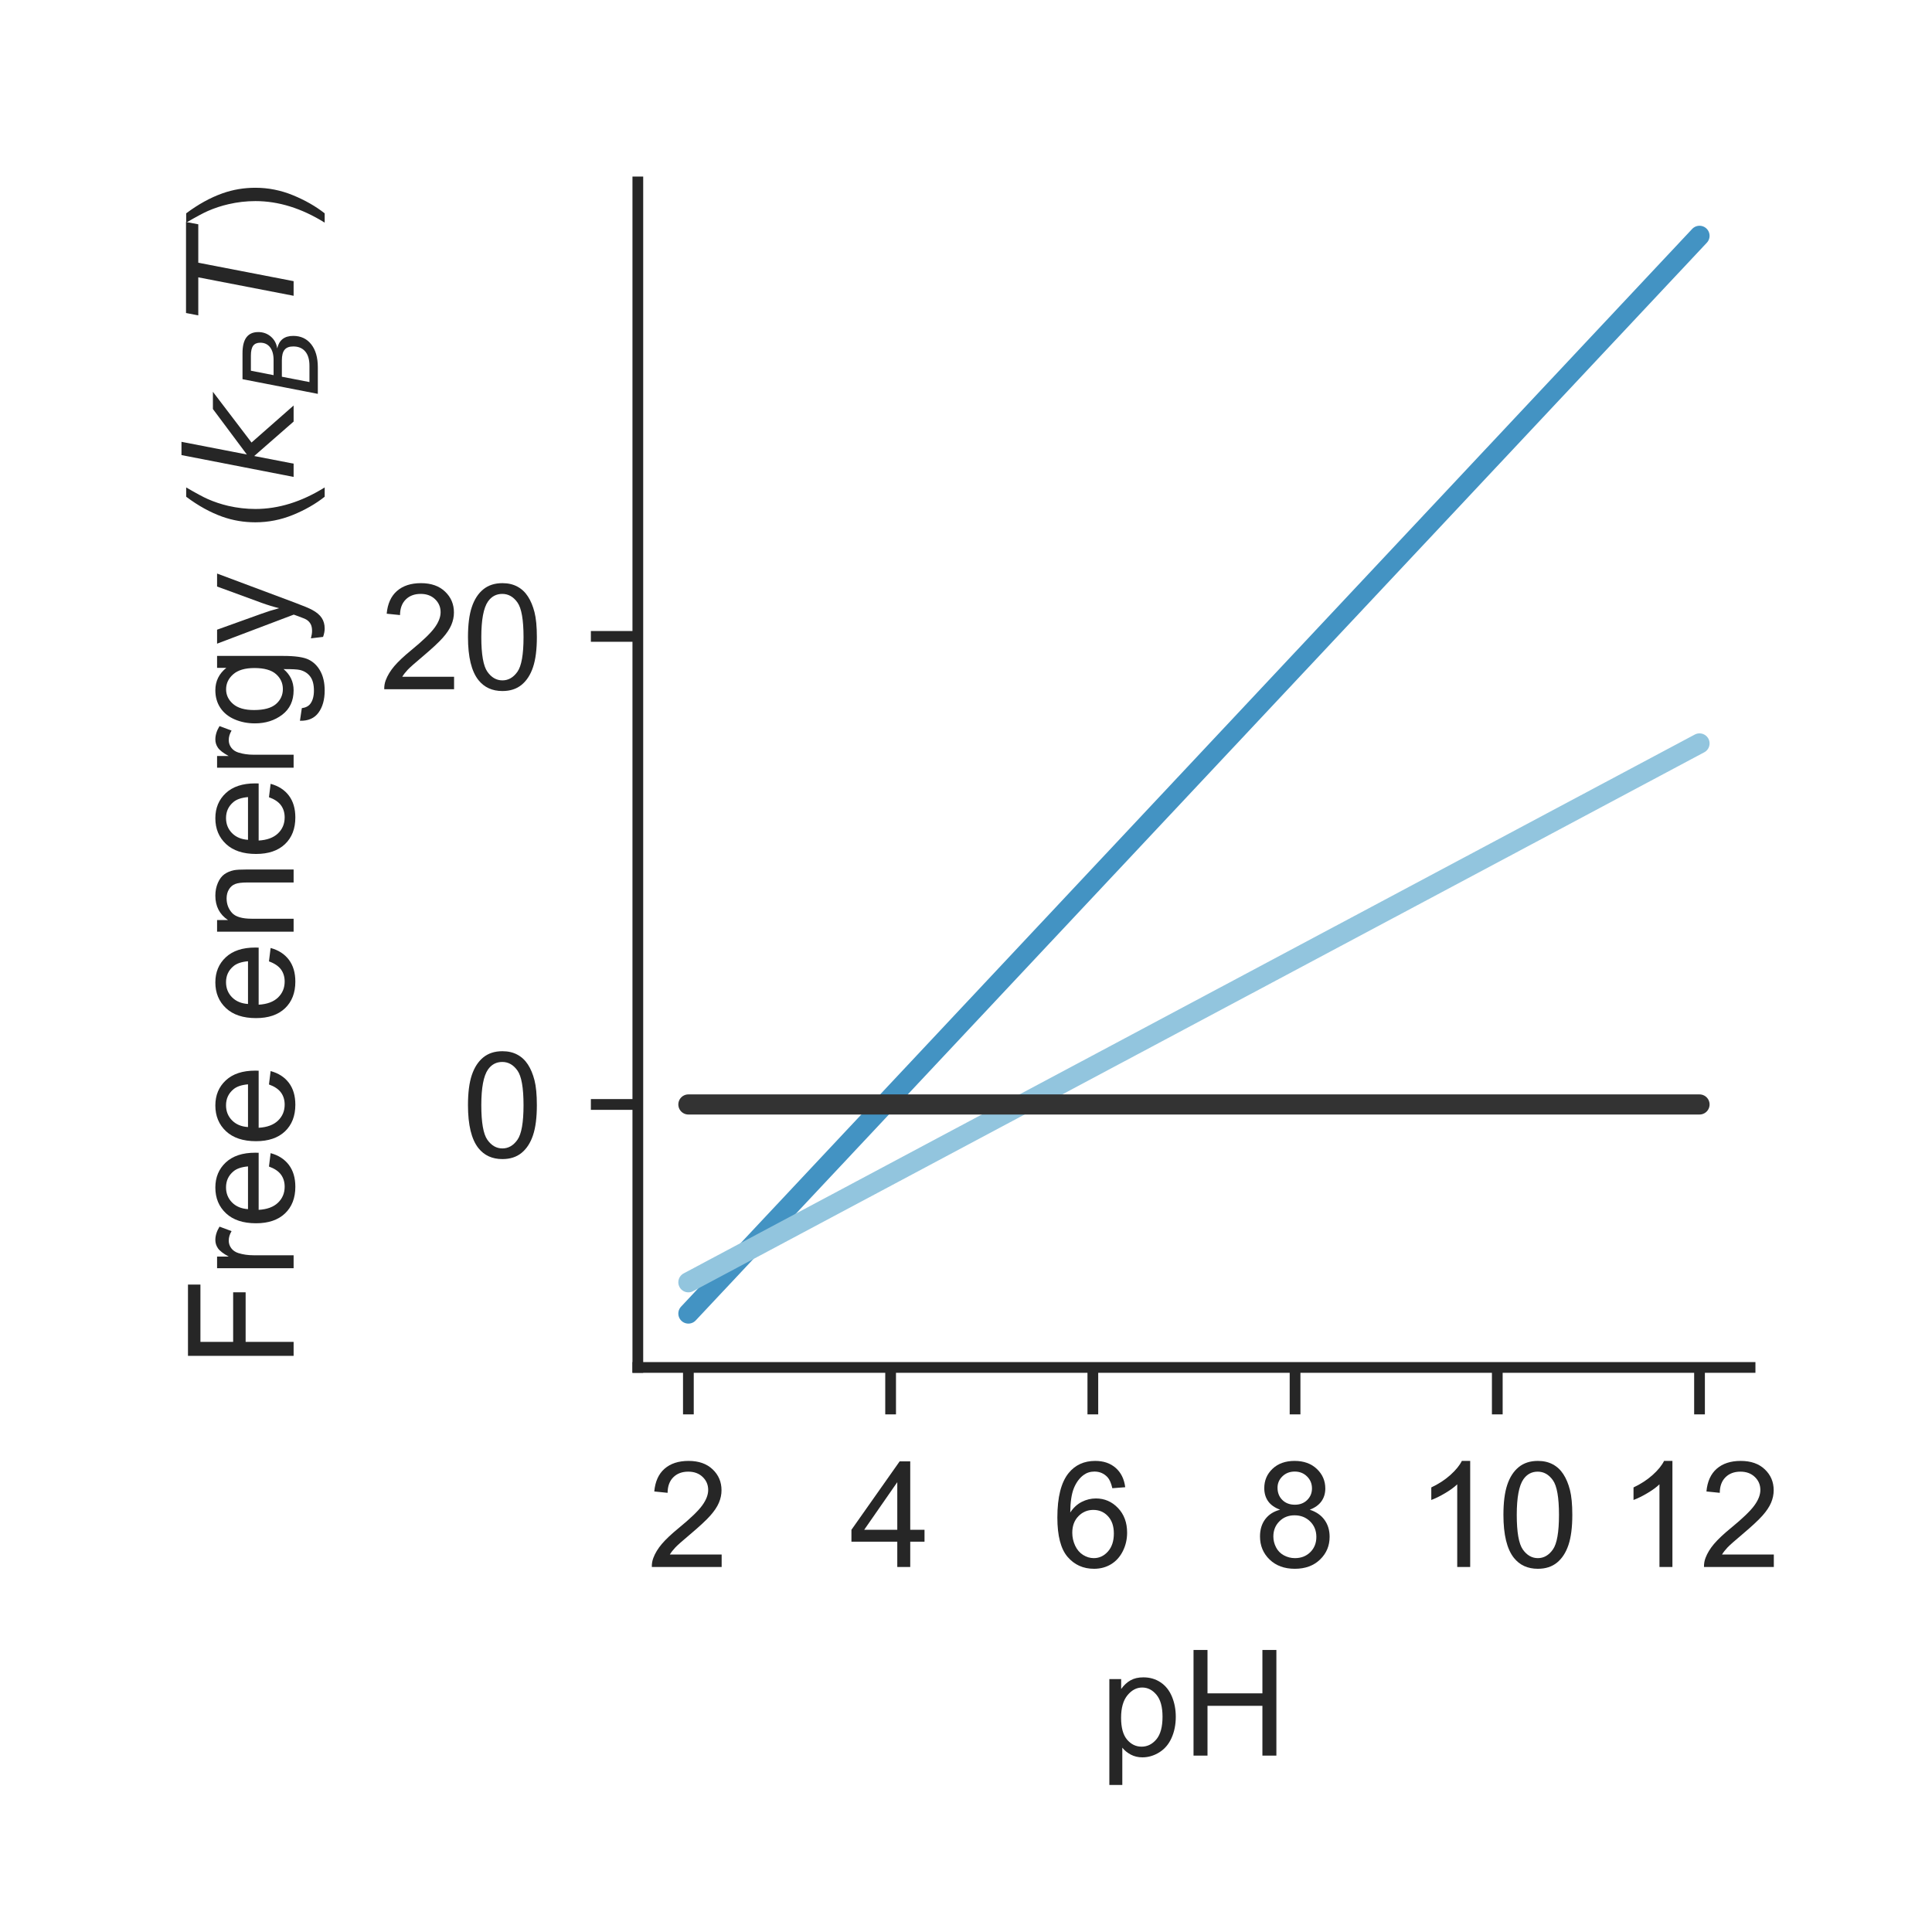 <?xml version="1.0" encoding="utf-8" standalone="no"?>
<!DOCTYPE svg PUBLIC "-//W3C//DTD SVG 1.1//EN"
  "http://www.w3.org/Graphics/SVG/1.1/DTD/svg11.dtd">
<!-- Created with matplotlib (http://matplotlib.org/) -->
<svg height="144pt" version="1.1" viewBox="0 0 144 144" width="144pt" xmlns="http://www.w3.org/2000/svg" xmlns:xlink="http://www.w3.org/1999/xlink">
 <defs>
  <style type="text/css">
*{stroke-linecap:butt;stroke-linejoin:round;}
  </style>
 </defs>
 <g id="figure_1">
  <g id="patch_1">
   <path d="M 0 144 
L 144 144 
L 144 0 
L 0 0 
z
" style="fill:#ffffff;"/>
  </g>
  <g id="axes_1">
   <g id="patch_2">
    <path d="M 47.54 101.92 
L 130.44 101.92 
L 130.44 13.56 
L 47.54 13.56 
z
" style="fill:#ffffff;"/>
   </g>
   <g id="matplotlib.axis_1">
    <g id="xtick_1">
     <g id="line2d_1">
      <defs>
       <path d="M 0 0 
L 0 3.5 
" id="mce081c203f" style="stroke:#262626;stroke-width:0.8;"/>
      </defs>
      <g>
       <use style="fill:#262626;stroke:#262626;stroke-width:0.8;" x="51.308" xlink:href="#mce081c203f" y="101.92"/>
      </g>
     </g>
     <g id="text_1">
      <!-- 2 -->
      <defs>
       <path d="M 50.344 8.453 
L 50.344 0 
L 3.031 0 
Q 2.938 3.172 4.047 6.109 
Q 5.859 10.938 9.828 15.625 
Q 13.812 20.312 21.344 26.469 
Q 33.016 36.031 37.109 41.625 
Q 41.219 47.219 41.219 52.203 
Q 41.219 57.422 37.469 61 
Q 33.734 64.594 27.734 64.594 
Q 21.391 64.594 17.578 60.781 
Q 13.766 56.984 13.719 50.25 
L 4.688 51.172 
Q 5.609 61.281 11.656 66.578 
Q 17.719 71.875 27.938 71.875 
Q 38.234 71.875 44.234 66.156 
Q 50.25 60.453 50.25 52 
Q 50.25 47.703 48.484 43.547 
Q 46.734 39.406 42.656 34.812 
Q 38.578 30.219 29.109 22.219 
Q 21.188 15.578 18.938 13.203 
Q 16.703 10.844 15.234 8.453 
z
" id="ArialMT-32"/>
      </defs>
      <g style="fill:#262626;" transform="translate(48.25 116.794)scale(0.11 -0.11)">
       <use xlink:href="#ArialMT-32"/>
      </g>
     </g>
    </g>
    <g id="xtick_2">
     <g id="line2d_2">
      <g>
       <use style="fill:#262626;stroke:#262626;stroke-width:0.8;" x="66.381" xlink:href="#mce081c203f" y="101.92"/>
      </g>
     </g>
     <g id="text_2">
      <!-- 4 -->
      <defs>
       <path d="M 32.328 0 
L 32.328 17.141 
L 1.266 17.141 
L 1.266 25.203 
L 33.938 71.578 
L 41.109 71.578 
L 41.109 25.203 
L 50.781 25.203 
L 50.781 17.141 
L 41.109 17.141 
L 41.109 0 
z
M 32.328 25.203 
L 32.328 57.469 
L 9.906 25.203 
z
" id="ArialMT-34"/>
      </defs>
      <g style="fill:#262626;" transform="translate(63.322 116.794)scale(0.11 -0.11)">
       <use xlink:href="#ArialMT-34"/>
      </g>
     </g>
    </g>
    <g id="xtick_3">
     <g id="line2d_3">
      <g>
       <use style="fill:#262626;stroke:#262626;stroke-width:0.8;" x="81.454" xlink:href="#mce081c203f" y="101.92"/>
      </g>
     </g>
     <g id="text_3">
      <!-- 6 -->
      <defs>
       <path d="M 49.75 54.047 
L 41.016 53.375 
Q 39.844 58.547 37.703 60.891 
Q 34.125 64.656 28.906 64.656 
Q 24.703 64.656 21.531 62.312 
Q 17.391 59.281 14.984 53.469 
Q 12.594 47.656 12.5 36.922 
Q 15.672 41.75 20.266 44.094 
Q 24.859 46.438 29.891 46.438 
Q 38.672 46.438 44.844 39.969 
Q 51.031 33.5 51.031 23.25 
Q 51.031 16.5 48.125 10.719 
Q 45.219 4.938 40.141 1.859 
Q 35.062 -1.219 28.609 -1.219 
Q 17.625 -1.219 10.688 6.859 
Q 3.766 14.938 3.766 33.5 
Q 3.766 54.25 11.422 63.672 
Q 18.109 71.875 29.438 71.875 
Q 37.891 71.875 43.281 67.141 
Q 48.688 62.406 49.75 54.047 
z
M 13.875 23.188 
Q 13.875 18.656 15.797 14.5 
Q 17.719 10.359 21.188 8.172 
Q 24.656 6 28.469 6 
Q 34.031 6 38.031 10.484 
Q 42.047 14.984 42.047 22.703 
Q 42.047 30.125 38.078 34.391 
Q 34.125 38.672 28.125 38.672 
Q 22.172 38.672 18.016 34.391 
Q 13.875 30.125 13.875 23.188 
z
" id="ArialMT-36"/>
      </defs>
      <g style="fill:#262626;" transform="translate(78.395 116.794)scale(0.11 -0.11)">
       <use xlink:href="#ArialMT-36"/>
      </g>
     </g>
    </g>
    <g id="xtick_4">
     <g id="line2d_4">
      <g>
       <use style="fill:#262626;stroke:#262626;stroke-width:0.8;" x="96.526" xlink:href="#mce081c203f" y="101.92"/>
      </g>
     </g>
     <g id="text_4">
      <!-- 8 -->
      <defs>
       <path d="M 17.672 38.812 
Q 12.203 40.828 9.562 44.531 
Q 6.938 48.25 6.938 53.422 
Q 6.938 61.234 12.547 66.547 
Q 18.172 71.875 27.484 71.875 
Q 36.859 71.875 42.578 66.422 
Q 48.297 60.984 48.297 53.172 
Q 48.297 48.188 45.672 44.5 
Q 43.062 40.828 37.75 38.812 
Q 44.344 36.672 47.781 31.875 
Q 51.219 27.094 51.219 20.453 
Q 51.219 11.281 44.719 5.031 
Q 38.234 -1.219 27.641 -1.219 
Q 17.047 -1.219 10.547 5.047 
Q 4.047 11.328 4.047 20.703 
Q 4.047 27.688 7.594 32.391 
Q 11.141 37.109 17.672 38.812 
z
M 15.922 53.719 
Q 15.922 48.641 19.188 45.406 
Q 22.469 42.188 27.688 42.188 
Q 32.766 42.188 36.016 45.375 
Q 39.266 48.578 39.266 53.219 
Q 39.266 58.062 35.906 61.359 
Q 32.562 64.656 27.594 64.656 
Q 22.562 64.656 19.234 61.422 
Q 15.922 58.203 15.922 53.719 
z
M 13.094 20.656 
Q 13.094 16.891 14.875 13.375 
Q 16.656 9.859 20.172 7.922 
Q 23.688 6 27.734 6 
Q 34.031 6 38.125 10.047 
Q 42.234 14.109 42.234 20.359 
Q 42.234 26.703 38.016 30.859 
Q 33.797 35.016 27.438 35.016 
Q 21.234 35.016 17.156 30.906 
Q 13.094 26.812 13.094 20.656 
z
" id="ArialMT-38"/>
      </defs>
      <g style="fill:#262626;" transform="translate(93.468 116.794)scale(0.11 -0.11)">
       <use xlink:href="#ArialMT-38"/>
      </g>
     </g>
    </g>
    <g id="xtick_5">
     <g id="line2d_5">
      <g>
       <use style="fill:#262626;stroke:#262626;stroke-width:0.8;" x="111.599" xlink:href="#mce081c203f" y="101.92"/>
      </g>
     </g>
     <g id="text_5">
      <!-- 10 -->
      <defs>
       <path d="M 37.25 0 
L 28.469 0 
L 28.469 56 
Q 25.297 52.984 20.141 49.953 
Q 14.984 46.922 10.891 45.406 
L 10.891 53.906 
Q 18.266 57.375 23.781 62.297 
Q 29.297 67.234 31.594 71.875 
L 37.25 71.875 
z
" id="ArialMT-31"/>
       <path d="M 4.156 35.297 
Q 4.156 48 6.766 55.734 
Q 9.375 63.484 14.516 67.672 
Q 19.672 71.875 27.484 71.875 
Q 33.25 71.875 37.594 69.547 
Q 41.938 67.234 44.766 62.859 
Q 47.609 58.5 49.219 52.219 
Q 50.828 45.953 50.828 35.297 
Q 50.828 22.703 48.234 14.969 
Q 45.656 7.234 40.5 3 
Q 35.359 -1.219 27.484 -1.219 
Q 17.141 -1.219 11.234 6.203 
Q 4.156 15.141 4.156 35.297 
z
M 13.188 35.297 
Q 13.188 17.672 17.312 11.828 
Q 21.438 6 27.484 6 
Q 33.547 6 37.672 11.859 
Q 41.797 17.719 41.797 35.297 
Q 41.797 52.984 37.672 58.781 
Q 33.547 64.594 27.391 64.594 
Q 21.344 64.594 17.719 59.469 
Q 13.188 52.938 13.188 35.297 
z
" id="ArialMT-30"/>
      </defs>
      <g style="fill:#262626;" transform="translate(105.482 116.794)scale(0.11 -0.11)">
       <use xlink:href="#ArialMT-31"/>
       <use x="55.615" xlink:href="#ArialMT-30"/>
      </g>
     </g>
    </g>
    <g id="xtick_6">
     <g id="line2d_6">
      <g>
       <use style="fill:#262626;stroke:#262626;stroke-width:0.8;" x="126.672" xlink:href="#mce081c203f" y="101.92"/>
      </g>
     </g>
     <g id="text_6">
      <!-- 12 -->
      <g style="fill:#262626;" transform="translate(120.555 116.794)scale(0.11 -0.11)">
       <use xlink:href="#ArialMT-31"/>
       <use x="55.615" xlink:href="#ArialMT-32"/>
      </g>
     </g>
    </g>
    <g id="text_7">
     <!-- pH -->
     <defs>
      <path d="M 6.594 -19.875 
L 6.594 51.859 
L 14.594 51.859 
L 14.594 45.125 
Q 17.438 49.078 21 51.047 
Q 24.562 53.031 29.641 53.031 
Q 36.281 53.031 41.359 49.609 
Q 46.438 46.188 49.016 39.953 
Q 51.609 33.734 51.609 26.312 
Q 51.609 18.359 48.75 11.984 
Q 45.906 5.609 40.453 2.219 
Q 35.016 -1.172 29 -1.172 
Q 24.609 -1.172 21.109 0.688 
Q 17.625 2.547 15.375 5.375 
L 15.375 -19.875 
z
M 14.547 25.641 
Q 14.547 15.625 18.594 10.844 
Q 22.656 6.062 28.422 6.062 
Q 34.281 6.062 38.453 11.016 
Q 42.625 15.969 42.625 26.375 
Q 42.625 36.281 38.547 41.203 
Q 34.469 46.141 28.812 46.141 
Q 23.188 46.141 18.859 40.891 
Q 14.547 35.641 14.547 25.641 
z
" id="ArialMT-70"/>
      <path d="M 8.016 0 
L 8.016 71.578 
L 17.484 71.578 
L 17.484 42.188 
L 54.688 42.188 
L 54.688 71.578 
L 64.156 71.578 
L 64.156 0 
L 54.688 0 
L 54.688 33.734 
L 17.484 33.734 
L 17.484 0 
z
" id="ArialMT-48"/>
     </defs>
     <g style="fill:#262626;" transform="translate(81.959 130.853)scale(0.11 -0.11)">
      <use xlink:href="#ArialMT-70"/>
      <use x="55.615" xlink:href="#ArialMT-48"/>
     </g>
    </g>
   </g>
   <g id="matplotlib.axis_2">
    <g id="ytick_1">
     <g id="line2d_7">
      <defs>
       <path d="M 0 0 
L -3.5 0 
" id="mf3c71f2f29" style="stroke:#262626;stroke-width:0.8;"/>
      </defs>
      <g>
       <use style="fill:#262626;stroke:#262626;stroke-width:0.8;" x="47.54" xlink:href="#mf3c71f2f29" y="82.32"/>
      </g>
     </g>
     <g id="text_8">
      <!-- 0 -->
      <g style="fill:#262626;" transform="translate(34.423 86.257)scale(0.11 -0.11)">
       <use xlink:href="#ArialMT-30"/>
      </g>
     </g>
    </g>
    <g id="ytick_2">
     <g id="line2d_8">
      <g>
       <use style="fill:#262626;stroke:#262626;stroke-width:0.8;" x="47.54" xlink:href="#mf3c71f2f29" y="47.434"/>
      </g>
     </g>
     <g id="text_9">
      <!-- 20 -->
      <g style="fill:#262626;" transform="translate(28.306 51.371)scale(0.11 -0.11)">
       <use xlink:href="#ArialMT-32"/>
       <use x="55.615" xlink:href="#ArialMT-30"/>
      </g>
     </g>
    </g>
    <g id="text_10">
     <!-- Free energy ($k_B T$) -->
     <defs>
      <path d="M 8.203 0 
L 8.203 71.578 
L 56.5 71.578 
L 56.5 63.141 
L 17.672 63.141 
L 17.672 40.969 
L 51.266 40.969 
L 51.266 32.516 
L 17.672 32.516 
L 17.672 0 
z
" id="ArialMT-46"/>
      <path d="M 6.5 0 
L 6.5 51.859 
L 14.406 51.859 
L 14.406 44 
Q 17.438 49.516 20 51.266 
Q 22.562 53.031 25.641 53.031 
Q 30.078 53.031 34.672 50.203 
L 31.641 42.047 
Q 28.422 43.953 25.203 43.953 
Q 22.312 43.953 20.016 42.219 
Q 17.719 40.484 16.75 37.406 
Q 15.281 32.719 15.281 27.156 
L 15.281 0 
z
" id="ArialMT-72"/>
      <path d="M 42.094 16.703 
L 51.172 15.578 
Q 49.031 7.625 43.219 3.219 
Q 37.406 -1.172 28.375 -1.172 
Q 17 -1.172 10.328 5.828 
Q 3.656 12.844 3.656 25.484 
Q 3.656 38.578 10.391 45.797 
Q 17.141 53.031 27.875 53.031 
Q 38.281 53.031 44.875 45.953 
Q 51.469 38.875 51.469 26.031 
Q 51.469 25.25 51.422 23.688 
L 12.75 23.688 
Q 13.234 15.141 17.578 10.594 
Q 21.922 6.062 28.422 6.062 
Q 33.25 6.062 36.672 8.594 
Q 40.094 11.141 42.094 16.703 
z
M 13.234 30.906 
L 42.188 30.906 
Q 41.609 37.453 38.875 40.719 
Q 34.672 45.797 27.984 45.797 
Q 21.922 45.797 17.797 41.75 
Q 13.672 37.703 13.234 30.906 
z
" id="ArialMT-65"/>
      <path id="ArialMT-20"/>
      <path d="M 6.594 0 
L 6.594 51.859 
L 14.5 51.859 
L 14.5 44.484 
Q 20.219 53.031 31 53.031 
Q 35.688 53.031 39.625 51.344 
Q 43.562 49.656 45.516 46.922 
Q 47.469 44.188 48.25 40.438 
Q 48.734 37.984 48.734 31.891 
L 48.734 0 
L 39.938 0 
L 39.938 31.547 
Q 39.938 36.922 38.906 39.578 
Q 37.891 42.234 35.281 43.812 
Q 32.672 45.406 29.156 45.406 
Q 23.531 45.406 19.453 41.844 
Q 15.375 38.281 15.375 28.328 
L 15.375 0 
z
" id="ArialMT-6e"/>
      <path d="M 4.984 -4.297 
L 13.531 -5.562 
Q 14.062 -9.516 16.5 -11.328 
Q 19.781 -13.766 25.438 -13.766 
Q 31.547 -13.766 34.859 -11.328 
Q 38.188 -8.891 39.359 -4.5 
Q 40.047 -1.812 39.984 6.781 
Q 34.234 0 25.641 0 
Q 14.938 0 9.078 7.719 
Q 3.219 15.438 3.219 26.219 
Q 3.219 33.641 5.906 39.906 
Q 8.594 46.188 13.688 49.609 
Q 18.797 53.031 25.688 53.031 
Q 34.859 53.031 40.828 45.609 
L 40.828 51.859 
L 48.922 51.859 
L 48.922 7.031 
Q 48.922 -5.078 46.453 -10.125 
Q 44 -15.188 38.641 -18.109 
Q 33.297 -21.047 25.484 -21.047 
Q 16.219 -21.047 10.5 -16.875 
Q 4.781 -12.703 4.984 -4.297 
z
M 12.25 26.859 
Q 12.25 16.656 16.297 11.969 
Q 20.359 7.281 26.469 7.281 
Q 32.516 7.281 36.609 11.938 
Q 40.719 16.609 40.719 26.562 
Q 40.719 36.078 36.5 40.906 
Q 32.281 45.75 26.312 45.75 
Q 20.453 45.75 16.344 40.984 
Q 12.25 36.234 12.25 26.859 
z
" id="ArialMT-67"/>
      <path d="M 6.203 -19.969 
L 5.219 -11.719 
Q 8.109 -12.5 10.25 -12.5 
Q 13.188 -12.5 14.938 -11.516 
Q 16.703 -10.547 17.828 -8.797 
Q 18.656 -7.469 20.516 -2.25 
Q 20.75 -1.516 21.297 -0.094 
L 1.609 51.859 
L 11.078 51.859 
L 21.875 21.828 
Q 23.969 16.109 25.641 9.812 
Q 27.156 15.875 29.25 21.625 
L 40.328 51.859 
L 49.125 51.859 
L 29.391 -0.875 
Q 26.219 -9.422 24.469 -12.641 
Q 22.125 -17 19.094 -19.016 
Q 16.062 -21.047 11.859 -21.047 
Q 9.328 -21.047 6.203 -19.969 
z
" id="ArialMT-79"/>
      <path d="M 23.391 -21.047 
Q 16.109 -11.859 11.078 0.438 
Q 6.062 12.75 6.062 25.922 
Q 6.062 37.547 9.812 48.188 
Q 14.203 60.547 23.391 72.797 
L 29.688 72.797 
Q 23.781 62.641 21.875 58.297 
Q 18.891 51.562 17.188 44.234 
Q 15.094 35.109 15.094 25.875 
Q 15.094 2.391 29.688 -21.047 
z
" id="ArialMT-28"/>
      <path d="M 18.312 75.984 
L 27.297 75.984 
L 18.703 31.688 
L 49.516 54.688 
L 61.188 54.688 
L 26.812 28.516 
L 51.906 0 
L 41.016 0 
L 17.672 26.703 
L 12.5 0 
L 3.516 0 
z
" id="DejaVuSans-Oblique-6b"/>
      <path d="M 16.891 72.906 
L 42.094 72.906 
Q 52.344 72.906 57.422 69.094 
Q 62.5 65.281 62.5 57.625 
Q 62.5 50.594 58.125 45.484 
Q 53.766 40.375 46.688 39.312 
Q 52.734 37.938 55.766 34.078 
Q 58.797 30.219 58.797 23.781 
Q 58.797 12.797 50.656 6.391 
Q 42.531 0 28.422 0 
L 2.688 0 
z
M 19.281 34.812 
L 14.109 8.109 
L 29.984 8.109 
Q 38.922 8.109 43.75 12.203 
Q 48.578 16.312 48.578 23.781 
Q 48.578 29.547 45.375 32.172 
Q 42.188 34.812 35.109 34.812 
z
M 25.094 64.797 
L 20.797 42.828 
L 35.5 42.828 
Q 43.359 42.828 47.781 46.234 
Q 52.203 49.656 52.203 55.719 
Q 52.203 60.453 49.219 62.625 
Q 46.234 64.797 39.703 64.797 
z
" id="DejaVuSans-Oblique-42"/>
      <path d="M 5.906 72.906 
L 67.578 72.906 
L 66.016 64.594 
L 39.984 64.594 
L 27.484 0 
L 17.578 0 
L 30.078 64.594 
L 4.297 64.594 
z
" id="DejaVuSans-Oblique-54"/>
      <path d="M 12.359 -21.047 
L 6.062 -21.047 
Q 20.656 2.391 20.656 25.875 
Q 20.656 35.062 18.562 44.094 
Q 16.891 51.422 13.922 58.156 
Q 12.016 62.547 6.062 72.797 
L 12.359 72.797 
Q 21.531 60.547 25.922 48.188 
Q 29.688 37.547 29.688 25.922 
Q 29.688 12.75 24.625 0.438 
Q 19.578 -11.859 12.359 -21.047 
z
" id="ArialMT-29"/>
     </defs>
     <g style="fill:#262626;" transform="translate(21.886 101.96)rotate(-90)scale(0.11 -0.11)">
      <use transform="translate(0 0.016)" xlink:href="#ArialMT-46"/>
      <use transform="translate(61.084 0.016)" xlink:href="#ArialMT-72"/>
      <use transform="translate(94.385 0.016)" xlink:href="#ArialMT-65"/>
      <use transform="translate(150 0.016)" xlink:href="#ArialMT-65"/>
      <use transform="translate(205.615 0.016)" xlink:href="#ArialMT-20"/>
      <use transform="translate(233.398 0.016)" xlink:href="#ArialMT-65"/>
      <use transform="translate(289.014 0.016)" xlink:href="#ArialMT-6e"/>
      <use transform="translate(344.629 0.016)" xlink:href="#ArialMT-65"/>
      <use transform="translate(400.244 0.016)" xlink:href="#ArialMT-72"/>
      <use transform="translate(433.545 0.016)" xlink:href="#ArialMT-67"/>
      <use transform="translate(489.16 0.016)" xlink:href="#ArialMT-79"/>
      <use transform="translate(539.16 0.016)" xlink:href="#ArialMT-20"/>
      <use transform="translate(566.943 0.016)" xlink:href="#ArialMT-28"/>
      <use transform="translate(600.244 0.016)" xlink:href="#DejaVuSans-Oblique-6b"/>
      <use transform="translate(658.154 -16.391)scale(0.7)" xlink:href="#DejaVuSans-Oblique-42"/>
      <use transform="translate(708.911 0.016)" xlink:href="#DejaVuSans-Oblique-54"/>
      <use transform="translate(769.995 0.016)" xlink:href="#ArialMT-29"/>
     </g>
    </g>
   </g>
   <g id="patch_3">
    <path d="M 47.54 101.92 
L 47.54 13.56 
" style="fill:none;stroke:#262626;stroke-linecap:square;stroke-linejoin:miter;stroke-width:0.8;"/>
   </g>
   <g id="patch_4">
    <path d="M 47.54 101.92 
L 130.44 101.92 
" style="fill:none;stroke:#262626;stroke-linecap:square;stroke-linejoin:miter;stroke-width:0.8;"/>
   </g>
   <g id="line2d_9">
    <path clip-path="url(#p66b535ed43)" d="M 51.308 97.904 
L 52.062 97.1 
L 52.815 96.297 
L 53.569 95.494 
L 54.323 94.691 
L 55.076 93.887 
L 55.83 93.084 
L 56.584 92.281 
L 57.337 91.477 
L 58.091 90.674 
L 58.845 89.871 
L 59.598 89.068 
L 60.352 88.264 
L 61.105 87.461 
L 61.859 86.658 
L 62.613 85.855 
L 63.366 85.051 
L 64.12 84.248 
L 64.874 83.445 
L 65.627 82.641 
L 66.381 81.838 
L 67.135 81.035 
L 67.888 80.232 
L 68.642 79.428 
L 69.395 78.625 
L 70.149 77.822 
L 70.903 77.019 
L 71.656 76.215 
L 72.41 75.412 
L 73.164 74.609 
L 73.917 73.805 
L 74.671 73.002 
L 75.425 72.199 
L 76.178 71.396 
L 76.932 70.592 
L 77.685 69.789 
L 78.439 68.986 
L 79.193 68.183 
L 79.946 67.379 
L 80.7 66.576 
L 81.454 65.773 
L 82.207 64.969 
L 82.961 64.166 
L 83.715 63.363 
L 84.468 62.56 
L 85.222 61.756 
L 85.975 60.953 
L 86.729 60.15 
L 87.483 59.347 
L 88.236 58.543 
L 88.99 57.74 
L 89.744 56.937 
L 90.497 56.133 
L 91.251 55.33 
L 92.005 54.527 
L 92.758 53.724 
L 93.512 52.92 
L 94.265 52.117 
L 95.019 51.314 
L 95.773 50.511 
L 96.526 49.707 
L 97.28 48.904 
L 98.034 48.101 
L 98.787 47.297 
L 99.541 46.494 
L 100.295 45.691 
L 101.048 44.888 
L 101.802 44.084 
L 102.555 43.281 
L 103.309 42.478 
L 104.063 41.675 
L 104.816 40.871 
L 105.57 40.068 
L 106.324 39.265 
L 107.077 38.461 
L 107.831 37.658 
L 108.585 36.855 
L 109.338 36.052 
L 110.092 35.248 
L 110.845 34.445 
L 111.599 33.642 
L 112.353 32.839 
L 113.106 32.035 
L 113.86 31.232 
L 114.614 30.429 
L 115.367 29.625 
L 116.121 28.822 
L 116.875 28.019 
L 117.628 27.216 
L 118.382 26.412 
L 119.135 25.609 
L 119.889 24.806 
L 120.643 24.003 
L 121.396 23.199 
L 122.15 22.396 
L 122.904 21.593 
L 123.657 20.789 
L 124.411 19.986 
L 125.165 19.183 
L 125.918 18.38 
L 126.672 17.576 
" style="fill:none;stroke:#4393c3;stroke-linecap:round;stroke-width:1.5;"/>
   </g>
   <g id="line2d_10">
    <path clip-path="url(#p66b535ed43)" d="M 51.308 95.574 
L 52.062 95.173 
L 52.815 94.771 
L 53.569 94.369 
L 54.323 93.968 
L 55.076 93.566 
L 55.83 93.164 
L 56.584 92.763 
L 57.337 92.361 
L 58.091 91.959 
L 58.845 91.558 
L 59.598 91.156 
L 60.352 90.755 
L 61.105 90.353 
L 61.859 89.951 
L 62.613 89.55 
L 63.366 89.148 
L 64.12 88.746 
L 64.874 88.345 
L 65.627 87.943 
L 66.381 87.541 
L 67.135 87.14 
L 67.888 86.738 
L 68.642 86.337 
L 69.395 85.935 
L 70.149 85.533 
L 70.903 85.132 
L 71.656 84.73 
L 72.41 84.328 
L 73.164 83.927 
L 73.917 83.525 
L 74.671 83.123 
L 75.425 82.722 
L 76.178 82.32 
L 76.932 81.919 
L 77.685 81.517 
L 78.439 81.115 
L 79.193 80.714 
L 79.946 80.312 
L 80.7 79.91 
L 81.454 79.509 
L 82.207 79.107 
L 82.961 78.705 
L 83.715 78.304 
L 84.468 77.902 
L 85.222 77.501 
L 85.975 77.099 
L 86.729 76.697 
L 87.483 76.296 
L 88.236 75.894 
L 88.99 75.492 
L 89.744 75.091 
L 90.497 74.689 
L 91.251 74.287 
L 92.005 73.886 
L 92.758 73.484 
L 93.512 73.083 
L 94.265 72.681 
L 95.019 72.279 
L 95.773 71.878 
L 96.526 71.476 
L 97.28 71.074 
L 98.034 70.673 
L 98.787 70.271 
L 99.541 69.869 
L 100.295 69.468 
L 101.048 69.066 
L 101.802 68.665 
L 102.555 68.263 
L 103.309 67.861 
L 104.063 67.46 
L 104.816 67.058 
L 105.57 66.656 
L 106.324 66.255 
L 107.077 65.853 
L 107.831 65.451 
L 108.585 65.05 
L 109.338 64.648 
L 110.092 64.247 
L 110.845 63.845 
L 111.599 63.443 
L 112.353 63.042 
L 113.106 62.64 
L 113.86 62.238 
L 114.614 61.837 
L 115.367 61.435 
L 116.121 61.033 
L 116.875 60.632 
L 117.628 60.23 
L 118.382 59.829 
L 119.135 59.427 
L 119.889 59.025 
L 120.643 58.624 
L 121.396 58.222 
L 122.15 57.82 
L 122.904 57.419 
L 123.657 57.017 
L 124.411 56.615 
L 125.165 56.214 
L 125.918 55.812 
L 126.672 55.411 
" style="fill:none;stroke:#92c5de;stroke-linecap:round;stroke-width:1.5;"/>
   </g>
   <g id="line2d_11">
    <path clip-path="url(#p66b535ed43)" d="M 51.308 82.32 
L 52.062 82.32 
L 52.815 82.32 
L 53.569 82.32 
L 54.323 82.32 
L 55.076 82.32 
L 55.83 82.32 
L 56.584 82.32 
L 57.337 82.32 
L 58.091 82.32 
L 58.845 82.32 
L 59.598 82.32 
L 60.352 82.32 
L 61.105 82.32 
L 61.859 82.32 
L 62.613 82.32 
L 63.366 82.32 
L 64.12 82.32 
L 64.874 82.32 
L 65.627 82.32 
L 66.381 82.32 
L 67.135 82.32 
L 67.888 82.32 
L 68.642 82.32 
L 69.395 82.32 
L 70.149 82.32 
L 70.903 82.32 
L 71.656 82.32 
L 72.41 82.32 
L 73.164 82.32 
L 73.917 82.32 
L 74.671 82.32 
L 75.425 82.32 
L 76.178 82.32 
L 76.932 82.32 
L 77.685 82.32 
L 78.439 82.32 
L 79.193 82.32 
L 79.946 82.32 
L 80.7 82.32 
L 81.454 82.32 
L 82.207 82.32 
L 82.961 82.32 
L 83.715 82.32 
L 84.468 82.32 
L 85.222 82.32 
L 85.975 82.32 
L 86.729 82.32 
L 87.483 82.32 
L 88.236 82.32 
L 88.99 82.32 
L 89.744 82.32 
L 90.497 82.32 
L 91.251 82.32 
L 92.005 82.32 
L 92.758 82.32 
L 93.512 82.32 
L 94.265 82.32 
L 95.019 82.32 
L 95.773 82.32 
L 96.526 82.32 
L 97.28 82.32 
L 98.034 82.32 
L 98.787 82.32 
L 99.541 82.32 
L 100.295 82.32 
L 101.048 82.32 
L 101.802 82.32 
L 102.555 82.32 
L 103.309 82.32 
L 104.063 82.32 
L 104.816 82.32 
L 105.57 82.32 
L 106.324 82.32 
L 107.077 82.32 
L 107.831 82.32 
L 108.585 82.32 
L 109.338 82.32 
L 110.092 82.32 
L 110.845 82.32 
L 111.599 82.32 
L 112.353 82.32 
L 113.106 82.32 
L 113.86 82.32 
L 114.614 82.32 
L 115.367 82.32 
L 116.121 82.32 
L 116.875 82.32 
L 117.628 82.32 
L 118.382 82.32 
L 119.135 82.32 
L 119.889 82.32 
L 120.643 82.32 
L 121.396 82.32 
L 122.15 82.32 
L 122.904 82.32 
L 123.657 82.32 
L 124.411 82.32 
L 125.165 82.32 
L 125.918 82.32 
L 126.672 82.32 
" style="fill:none;stroke:#333333;stroke-linecap:round;stroke-width:1.5;"/>
   </g>
  </g>
 </g>
 <defs>
  <clipPath id="p66b535ed43">
   <rect height="88.36" width="82.9" x="47.54" y="13.56"/>
  </clipPath>
 </defs>
</svg>
